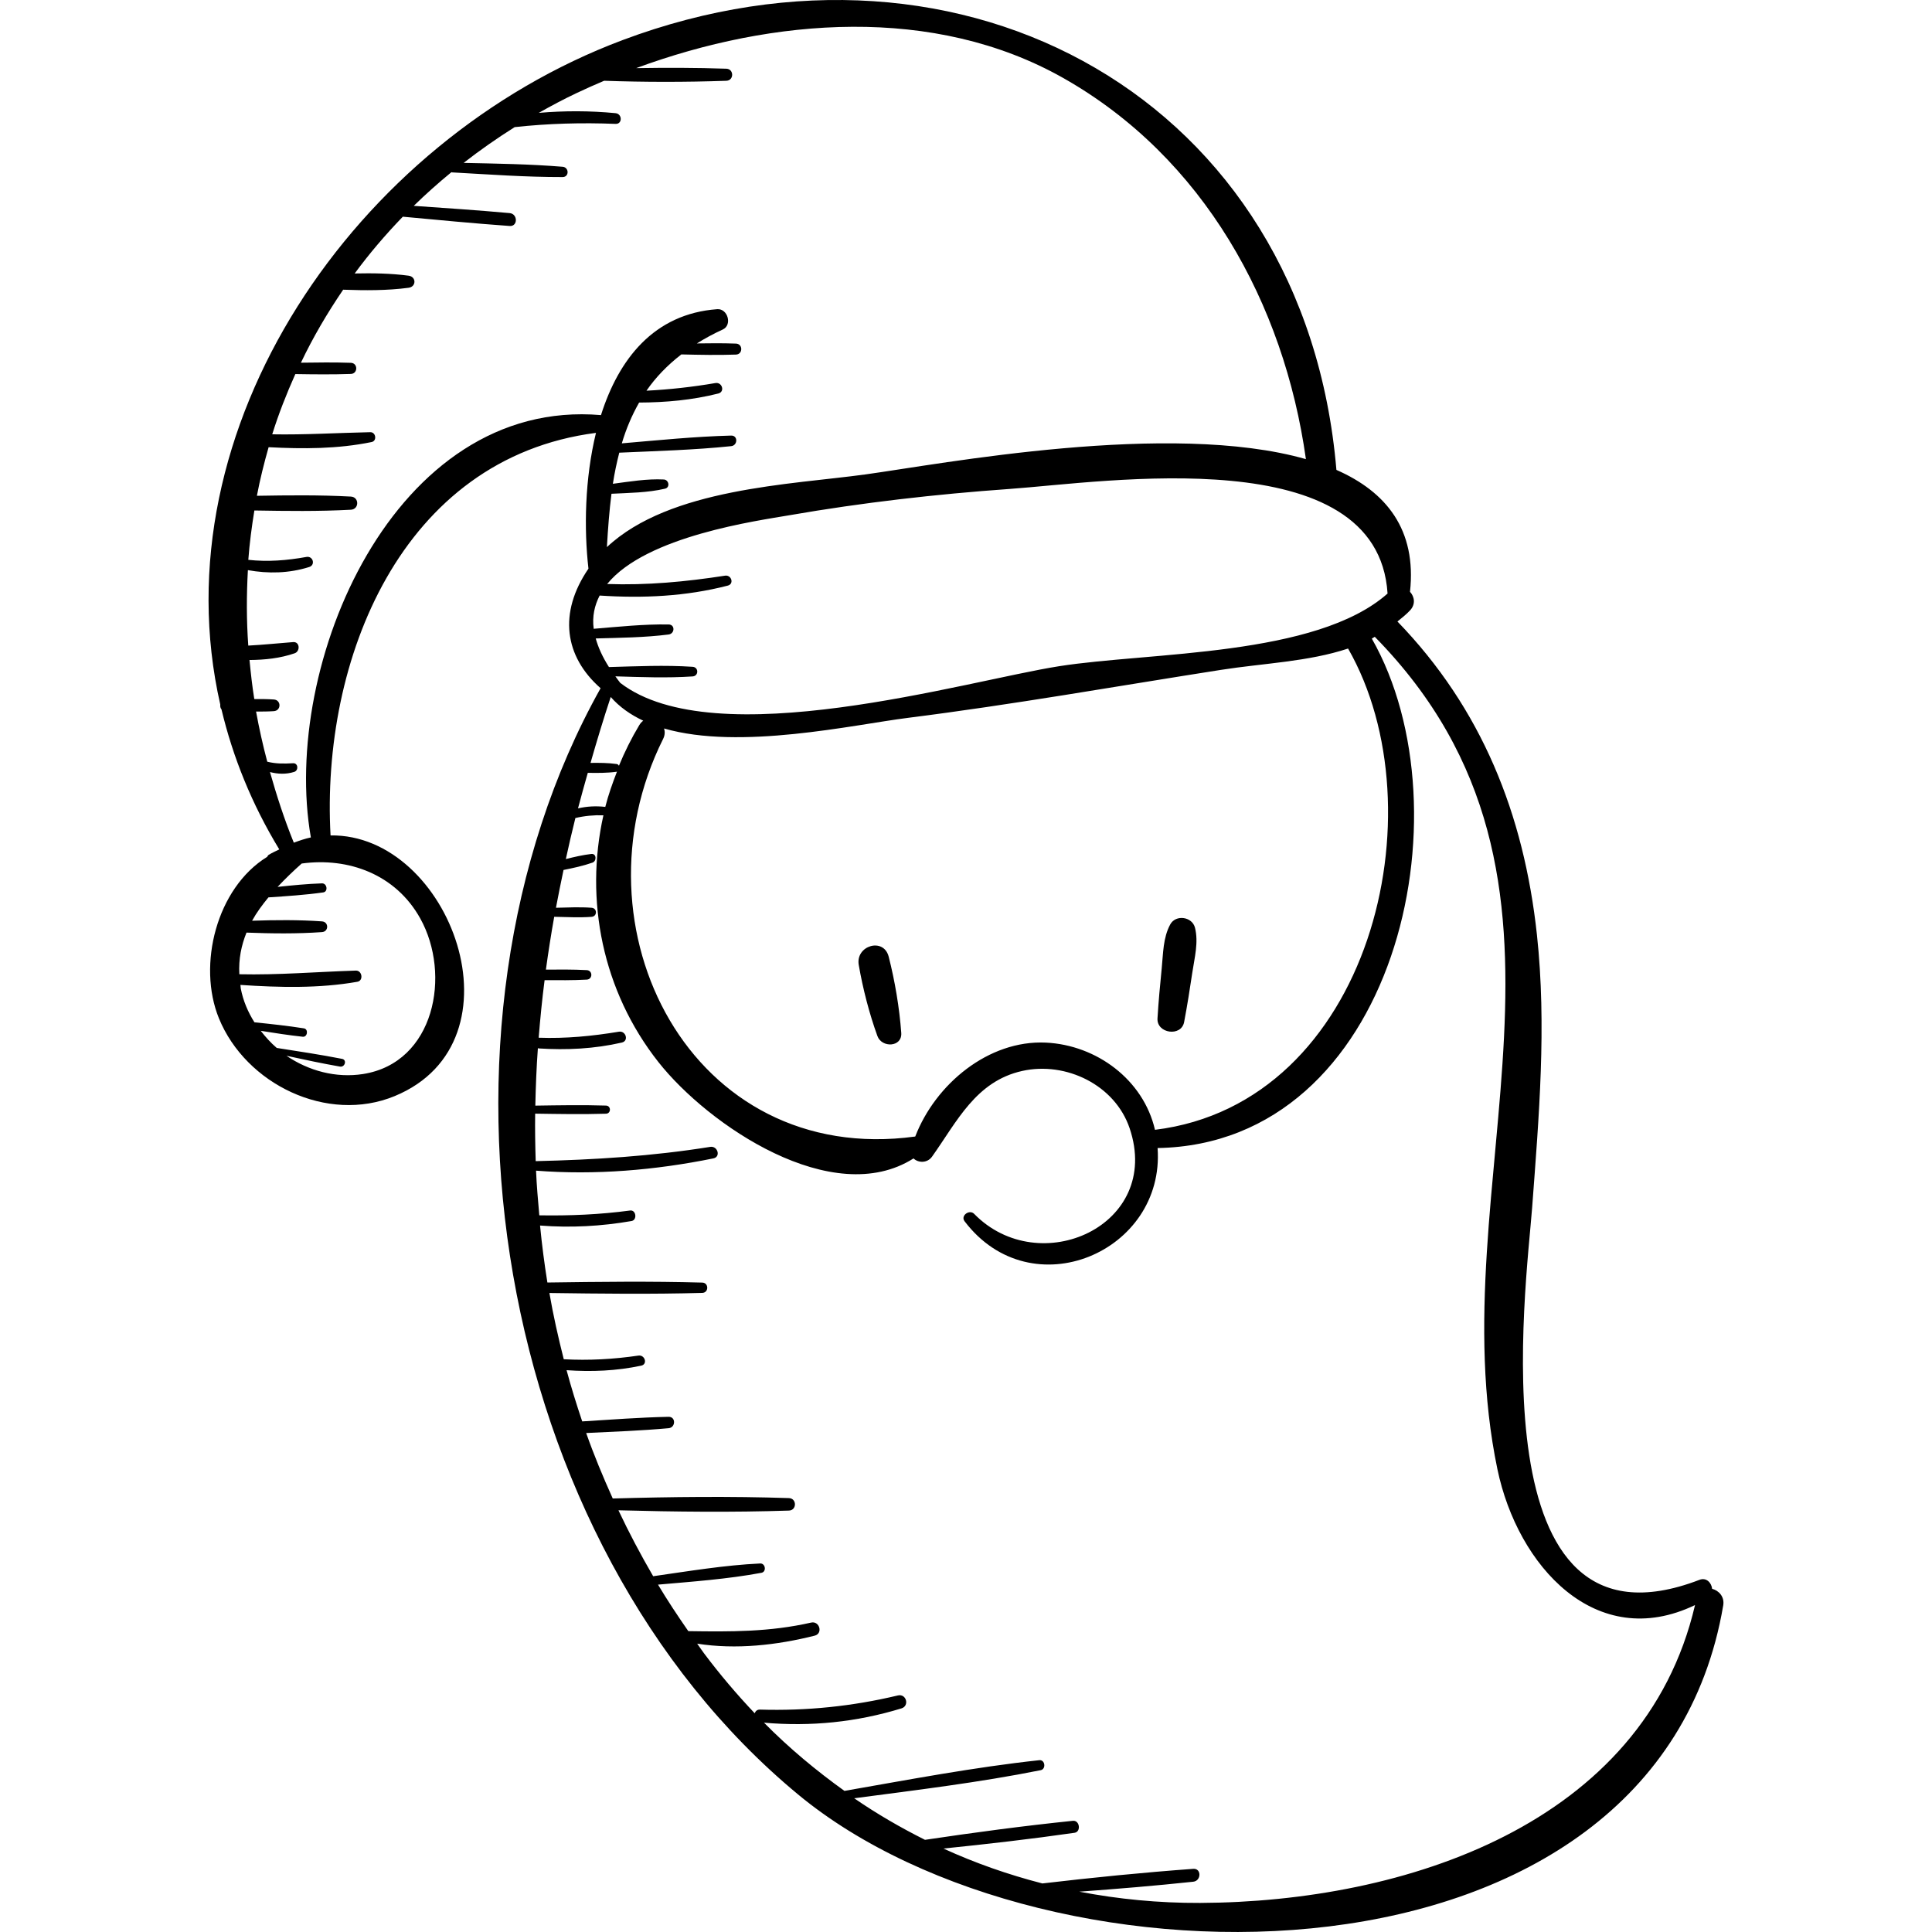 <?xml version="1.0" encoding="iso-8859-1"?>
<!-- Generator: Adobe Illustrator 18.0.0, SVG Export Plug-In . SVG Version: 6.00 Build 0)  -->
<!DOCTYPE svg PUBLIC "-//W3C//DTD SVG 1.1//EN" "http://www.w3.org/Graphics/SVG/1.1/DTD/svg11.dtd">
<svg version="1.1" id="Capa_1" xmlns="http://www.w3.org/2000/svg" xmlns:xlink="http://www.w3.org/1999/xlink" x="0px" y="0px"
	 viewBox="0 0 270.132 270.132" style="enable-background:new 0 0 270.132 270.132;" xml:space="preserve">
<g>
	<path d="M239.39,222.147c-0.092-0.844-0.802-1.626-1.771-1.254c-31.441,12.075-24.216-41.077-23.398-52.015
		c0.95-12.696,2.047-25.458,0.674-38.17c-1.829-16.937-7.758-31.671-19.505-43.809c0.599-0.489,1.207-0.961,1.759-1.55
		c0.82-0.875,0.618-1.934-0.003-2.603c0.946-8.691-3.316-13.978-10.289-17.044c-4.403-51.866-52.191-77.956-99.808-60.096
		C49.646,19.636,22.01,59.897,30.8,98.517c-0.028,0.24,0.009,0.482,0.166,0.664c1.581,6.627,4.207,13.202,8.081,19.582
		c-0.499,0.258-0.993,0.459-1.496,0.774c-0.106,0.066-0.123,0.18-0.195,0.267c-7.075,4.345-9.79,15.116-6.748,22.574
		c3.758,9.215,15.154,14.759,24.568,10.88c18.519-7.632,7.767-36.706-8.959-36.45c-1.349-24.433,9.806-52.757,37.112-56.285
		c-1.565,6.4-1.688,13.431-1.052,18.986c-4.232,6.187-3.363,12.273,1.697,16.716C57.195,144.079,68.937,215.58,111.585,250.9
		c34.934,28.931,119.947,29.085,129.356-26.437C241.147,223.249,240.318,222.387,239.39,222.147z M58.761,128.418
		c4.371,7.861,2.012,20.181-7.999,21.753c-3.784,0.594-7.611-0.447-10.709-2.553c2.486,0.539,4.973,1.076,7.48,1.512
		c0.7,0.122,1.009-0.939,0.298-1.079c-3.031-0.596-6.087-1.047-9.138-1.529c-0.835-0.712-1.565-1.531-2.239-2.393
		c1.955,0.315,3.913,0.616,5.878,0.829c0.663,0.072,0.824-1.068,0.159-1.173c-2.292-0.363-4.604-0.608-6.915-0.845
		c-0.909-1.434-1.582-3.018-1.911-4.73c-0.033-0.173-0.022-0.327-0.05-0.498c5.427,0.362,10.997,0.507,16.351-0.44
		c0.888-0.157,0.676-1.592-0.212-1.564c-5.455,0.174-10.831,0.633-16.288,0.512c-0.122-2.137,0.284-4.048,0.999-5.823
		c3.515,0.135,7.058,0.178,10.556-0.071c0.963-0.068,0.964-1.429,0-1.498c-3.238-0.23-6.514-0.2-9.773-0.092
		c0.63-1.148,1.426-2.221,2.286-3.264c2.557-0.171,5.114-0.336,7.655-0.694c0.723-0.102,0.545-1.29-0.171-1.266
		c-2.076,0.068-4.141,0.274-6.205,0.493c1.055-1.124,2.185-2.212,3.37-3.267C48.721,119.845,55.328,122.242,58.761,128.418z
		 M43.465,117.091c-0.784,0.162-1.583,0.436-2.384,0.733c-1.336-3.279-2.397-6.575-3.333-9.874c1.104,0.281,2.233,0.341,3.39-0.024
		c0.636-0.201,0.559-1.254-0.164-1.21c-1.275,0.076-2.426,0.081-3.606-0.216c-0.622-2.338-1.14-4.676-1.565-7.01
		c0.83-0.002,1.66,0.002,2.486-0.056c1.048-0.074,1.05-1.557,0-1.631c-0.909-0.064-1.822-0.064-2.735-0.062
		c-0.294-1.825-0.493-3.644-0.668-5.46c2.148-0.013,4.289-0.24,6.314-0.939c0.798-0.275,0.737-1.636-0.212-1.564
		c-2.111,0.16-4.186,0.383-6.274,0.489c-0.256-3.549-0.248-7.067-0.054-10.549c2.854,0.507,5.751,0.454,8.574-0.439
		c0.907-0.287,0.528-1.573-0.388-1.408c-2.739,0.495-5.419,0.705-8.127,0.405c0.171-2.325,0.478-4.62,0.847-6.9
		c4.499,0.076,8.995,0.138,13.492-0.105c1.182-0.064,1.185-1.775,0-1.839c-4.38-0.237-8.758-0.183-13.139-0.11
		c0.435-2.298,1.002-4.558,1.639-6.795c4.822,0.257,9.655,0.255,14.403-0.72c0.779-0.16,0.597-1.394-0.187-1.378
		c-4.586,0.093-9.133,0.383-13.71,0.297c0.894-2.876,2.003-5.674,3.23-8.423c2.592,0.042,5.171,0.072,7.764-0.018
		c1-0.035,1.002-1.52,0-1.555c-2.332-0.081-4.653-0.05-6.982-0.017c1.681-3.539,3.677-6.935,5.904-10.206
		c3.057,0.109,6.119,0.132,9.154-0.271c1.082-0.143,1.085-1.544,0-1.688c-2.5-0.331-5.022-0.366-7.543-0.311
		c2.038-2.77,4.293-5.414,6.73-7.938c4.978,0.461,9.955,0.942,14.942,1.299c1.163,0.083,1.142-1.697,0-1.801
		c-4.465-0.407-8.939-0.702-13.411-1.015c1.666-1.633,3.429-3.199,5.267-4.709c0.027,0.004,0.036,0.03,0.065,0.031
		c5.159,0.283,10.314,0.665,15.482,0.655c0.939-0.002,0.913-1.367,0-1.441c-4.605-0.376-9.225-0.44-13.843-0.541
		c2.261-1.762,4.642-3.431,7.14-5.003c4.689-0.51,9.394-0.642,14.106-0.451c0.977,0.04,0.943-1.407,0-1.498
		c-3.608-0.349-7.168-0.348-10.74-0.042c1.71-0.967,3.456-1.902,5.283-2.765c1.263-0.597,2.55-1.172,3.855-1.724
		c5.692,0.198,11.397,0.2,17.087,0.002c1.086-0.038,1.087-1.65,0-1.688c-4.199-0.146-8.406-0.148-12.61-0.08
		c19.155-7.059,41.672-8.812,59.686,1.362c19.642,11.094,30.906,31.55,33.962,53.309c-19.001-5.428-50.932,0.668-61.568,2.133
		c-10.429,1.437-27.38,1.918-36.167,10.166c0.147-2.576,0.334-5.066,0.638-7.458c2.492-0.128,5.07-0.143,7.489-0.711
		c0.744-0.174,0.54-1.249-0.174-1.285c-2.35-0.12-4.766,0.291-7.119,0.601c0.226-1.5,0.536-2.94,0.894-4.349
		c5.217-0.236,10.451-0.373,15.646-0.913c0.925-0.096,0.971-1.504,0-1.479c-5.106,0.132-10.2,0.653-15.289,1.087
		c0.597-2.016,1.4-3.912,2.419-5.703c3.732-0.014,7.435-0.347,11.07-1.264c0.962-0.243,0.542-1.625-0.403-1.463
		c-3.207,0.551-6.41,0.902-9.64,1.069c1.275-1.849,2.894-3.538,4.876-5.073c2.546,0.06,5.091,0.112,7.636,0.023
		c0.988-0.035,0.99-1.501,0-1.536c-1.82-0.064-3.641-0.055-5.462-0.024c1.104-0.689,2.295-1.342,3.616-1.944
		c1.371-0.625,0.698-2.951-0.77-2.844c-8.866,0.644-13.785,7.006-16.256,14.811C55.064,55.563,39.24,92.963,43.465,117.091z
		 M83.294,89.268c3.4-0.097,6.825-0.124,10.193-0.553c0.869-0.111,0.931-1.388,0-1.403c-3.49-0.056-6.993,0.32-10.476,0.605
		c-0.231-1.738,0.124-3.267,0.831-4.648c6.05,0.4,12.029,0.131,17.918-1.389c0.918-0.237,0.511-1.529-0.383-1.39
		c-5.493,0.853-10.943,1.362-16.484,1.165c5.484-6.744,21.071-8.849,25.52-9.621c10.157-1.762,20.466-2.941,30.753-3.67
		c13.428-0.952,51.479-6.949,52.843,14.626c-9.998,8.853-33.196,8.155-45.937,10.161c-13.063,2.057-48.098,12.536-61.353,2.325
		c-0.25-0.311-0.454-0.607-0.677-0.91c3.601,0.108,7.201,0.251,10.799,0.012c0.865-0.058,0.867-1.289,0-1.346
		c-3.897-0.259-7.796-0.072-11.698,0.036C84.233,91.84,83.641,90.512,83.294,89.268z M92.853,101.857
		c10.63,3.072,26.434-0.521,34.085-1.486c14.638-1.847,29.213-4.43,43.788-6.711c5.913-0.926,12.214-1.134,17.762-2.982
		c12.958,22.621,3.163,63.582-26.999,67.293c-1.619-7.007-8.171-11.858-15.258-12.193c-8.012-0.379-15.437,5.8-18.263,13.132
		c-31.346,4.273-48.451-29.126-35.251-55.593C92.978,102.795,92.988,102.295,92.853,101.857z M85.392,97.453
		c1.234,1.408,2.781,2.487,4.546,3.314c-0.201,0.148-0.387,0.345-0.544,0.606c-1.106,1.839-2.052,3.744-2.854,5.694
		c-0.065-0.122-0.162-0.22-0.316-0.242c-1.211-0.168-2.433-0.173-3.656-0.157C83.451,103.588,84.378,100.512,85.392,97.453z
		 M82.186,108.057c1.35,0.023,2.701,0.034,4.038-0.152c0.021-0.003,0.028-0.025,0.048-0.03c-0.632,1.627-1.216,3.269-1.641,4.945
		c-1.295-0.151-2.559-0.084-3.814,0.208C81.245,111.368,81.722,109.714,82.186,108.057z M167.801,266.067
		c-5.821,0.024-11.456-0.531-16.9-1.574c5.32-0.386,10.637-0.827,15.94-1.391c1.131-0.12,1.17-1.887,0-1.801
		c-7.046,0.516-14.08,1.216-21.097,2.043c-4.784-1.233-9.408-2.853-13.834-4.88c6.123-0.626,12.246-1.326,18.33-2.203
		c0.942-0.136,0.731-1.774-0.227-1.676c-6.905,0.709-13.81,1.636-20.68,2.66c-3.419-1.711-6.733-3.631-9.9-5.811
		c8.715-1.152,17.476-2.202,26.079-3.928c0.774-0.155,0.613-1.483-0.189-1.397c-9.126,0.985-18.197,2.716-27.253,4.294
		c-3.956-2.842-7.739-5.982-11.249-9.538c6.548,0.575,12.934-0.072,19.222-1.998c1.155-0.354,0.679-2.091-0.499-1.81
		c-6.36,1.518-12.748,2.175-19.276,1.979c-0.424-0.013-0.635,0.226-0.748,0.512c-2.492-2.63-4.869-5.426-7.106-8.411
		c-0.327-0.436-0.616-0.881-0.934-1.32c5.45,0.853,11.129,0.211,16.43-1.119c1.186-0.298,0.684-2.1-0.504-1.828
		c-5.771,1.32-11.313,1.287-17.167,1.195c-1.494-2.148-2.926-4.311-4.237-6.502c4.831-0.425,9.711-0.77,14.463-1.654
		c0.735-0.137,0.567-1.339-0.176-1.304c-4.997,0.236-9.997,1.076-14.963,1.783c-1.768-3.04-3.392-6.112-4.855-9.219
		c7.935,0.212,15.909,0.302,23.835,0.04c1.122-0.037,1.124-1.707,0-1.745c-8.19-0.271-16.434-0.175-24.632,0.055
		c-1.365-3.025-2.63-6.072-3.715-9.154c3.842-0.185,7.69-0.325,11.521-0.673c1.003-0.091,1.042-1.614,0-1.593
		c-4.03,0.082-8.053,0.395-12.075,0.642c-0.797-2.375-1.544-4.759-2.186-7.162c3.511,0.246,6.969,0.102,10.435-0.633
		c0.937-0.199,0.518-1.541-0.388-1.408c-3.471,0.51-6.944,0.703-10.441,0.512c-0.776-3.07-1.474-6.154-2.009-9.264
		c7.128,0.099,14.244,0.184,21.375-0.014c0.927-0.026,0.929-1.415,0-1.441c-7.224-0.201-14.433-0.112-21.656-0.011
		c-0.423-2.644-0.767-5.3-1.026-7.966c4.28,0.337,8.563,0.105,12.793-0.63c0.822-0.143,0.64-1.584-0.199-1.471
		c-4.235,0.568-8.437,0.746-12.698,0.674c-0.179-2.078-0.37-4.156-0.455-6.245c8.284,0.645,16.673-0.064,24.8-1.717
		c1.065-0.217,0.597-1.776-0.444-1.609c-8.153,1.305-16.183,1.803-24.405,1.995c-0.069-2.209-0.106-4.422-0.075-6.64
		c3.302,0.049,6.601,0.11,9.904,0.008c0.732-0.023,0.733-1.115,0-1.138c-3.295-0.102-6.587-0.042-9.881,0.007
		c0.058-2.677,0.162-5.357,0.358-8.043c0.038,0.008,0.052,0.043,0.094,0.046c3.925,0.251,7.81,0.063,11.648-0.822
		c1.002-0.231,0.562-1.681-0.418-1.517c-3.73,0.62-7.434,0.979-11.215,0.841c0.22-2.681,0.481-5.365,0.83-8.05
		c1.966,0.012,3.928,0.034,5.893-0.074c0.854-0.047,0.855-1.281,0-1.327c-1.904-0.104-3.806-0.083-5.712-0.072
		c0.341-2.462,0.721-4.924,1.163-7.384c1.733,0.03,3.494,0.133,5.221,0.006c0.816-0.06,0.818-1.21,0-1.27
		c-1.646-0.121-3.323-0.035-4.977,0c0.329-1.762,0.689-3.523,1.059-5.284c1.372-0.276,2.743-0.567,4.05-1.028
		c0.607-0.214,0.571-1.298-0.164-1.211c-1.201,0.144-2.385,0.416-3.564,0.716c0.418-1.915,0.856-3.828,1.336-5.738
		c1.291-0.308,2.592-0.424,3.919-0.384c-2.65,11.871-0.138,24.585,7.687,34.503c6.979,8.846,24.373,20.642,35.674,13.475
		c0.66,0.644,1.926,0.682,2.589-0.25c3.486-4.894,6.106-10.54,12.62-11.984c6.106-1.353,12.962,1.959,15.008,8.022
		c4.592,13.61-12.627,21.286-21.74,11.963c-0.656-0.671-1.939,0.245-1.34,1.034c9.35,12.318,28.039,4.289,26.988-10.237
		c33.26-0.576,43.736-47.035,29.952-71.23c0.143-0.073,0.272-0.176,0.414-0.252c33.718,34.331,8.754,76.127,17.148,116.391
		c2.827,13.561,13.795,25.642,27.629,18.992C229.834,255.135,196.348,265.947,167.801,266.067z"/>
	<path d="M124.257,133.764c-0.703-2.751-4.656-1.552-4.187,1.154c0.571,3.298,1.468,6.793,2.61,9.941
		c0.608,1.677,3.483,1.588,3.333-0.451C125.756,140.906,125.126,137.163,124.257,133.764z"/>
	<path d="M167.083,129.715c-0.39-1.554-2.694-1.886-3.466-0.453c-1.005,1.868-0.975,4.023-1.184,6.109
		c-0.235,2.342-0.45,4.676-0.592,7.025c-0.127,2.109,3.324,2.616,3.725,0.504c0.439-2.311,0.802-4.624,1.149-6.95
		C167.023,133.887,167.598,131.766,167.083,129.715z"/>
</g>
<g>
</g>
<g>
</g>
<g>
</g>
<g>
</g>
<g>
</g>
<g>
</g>
<g>
</g>
<g>
</g>
<g>
</g>
<g>
</g>
<g>
</g>
<g>
</g>
<g>
</g>
<g>
</g>
<g>
</g>
</svg>

